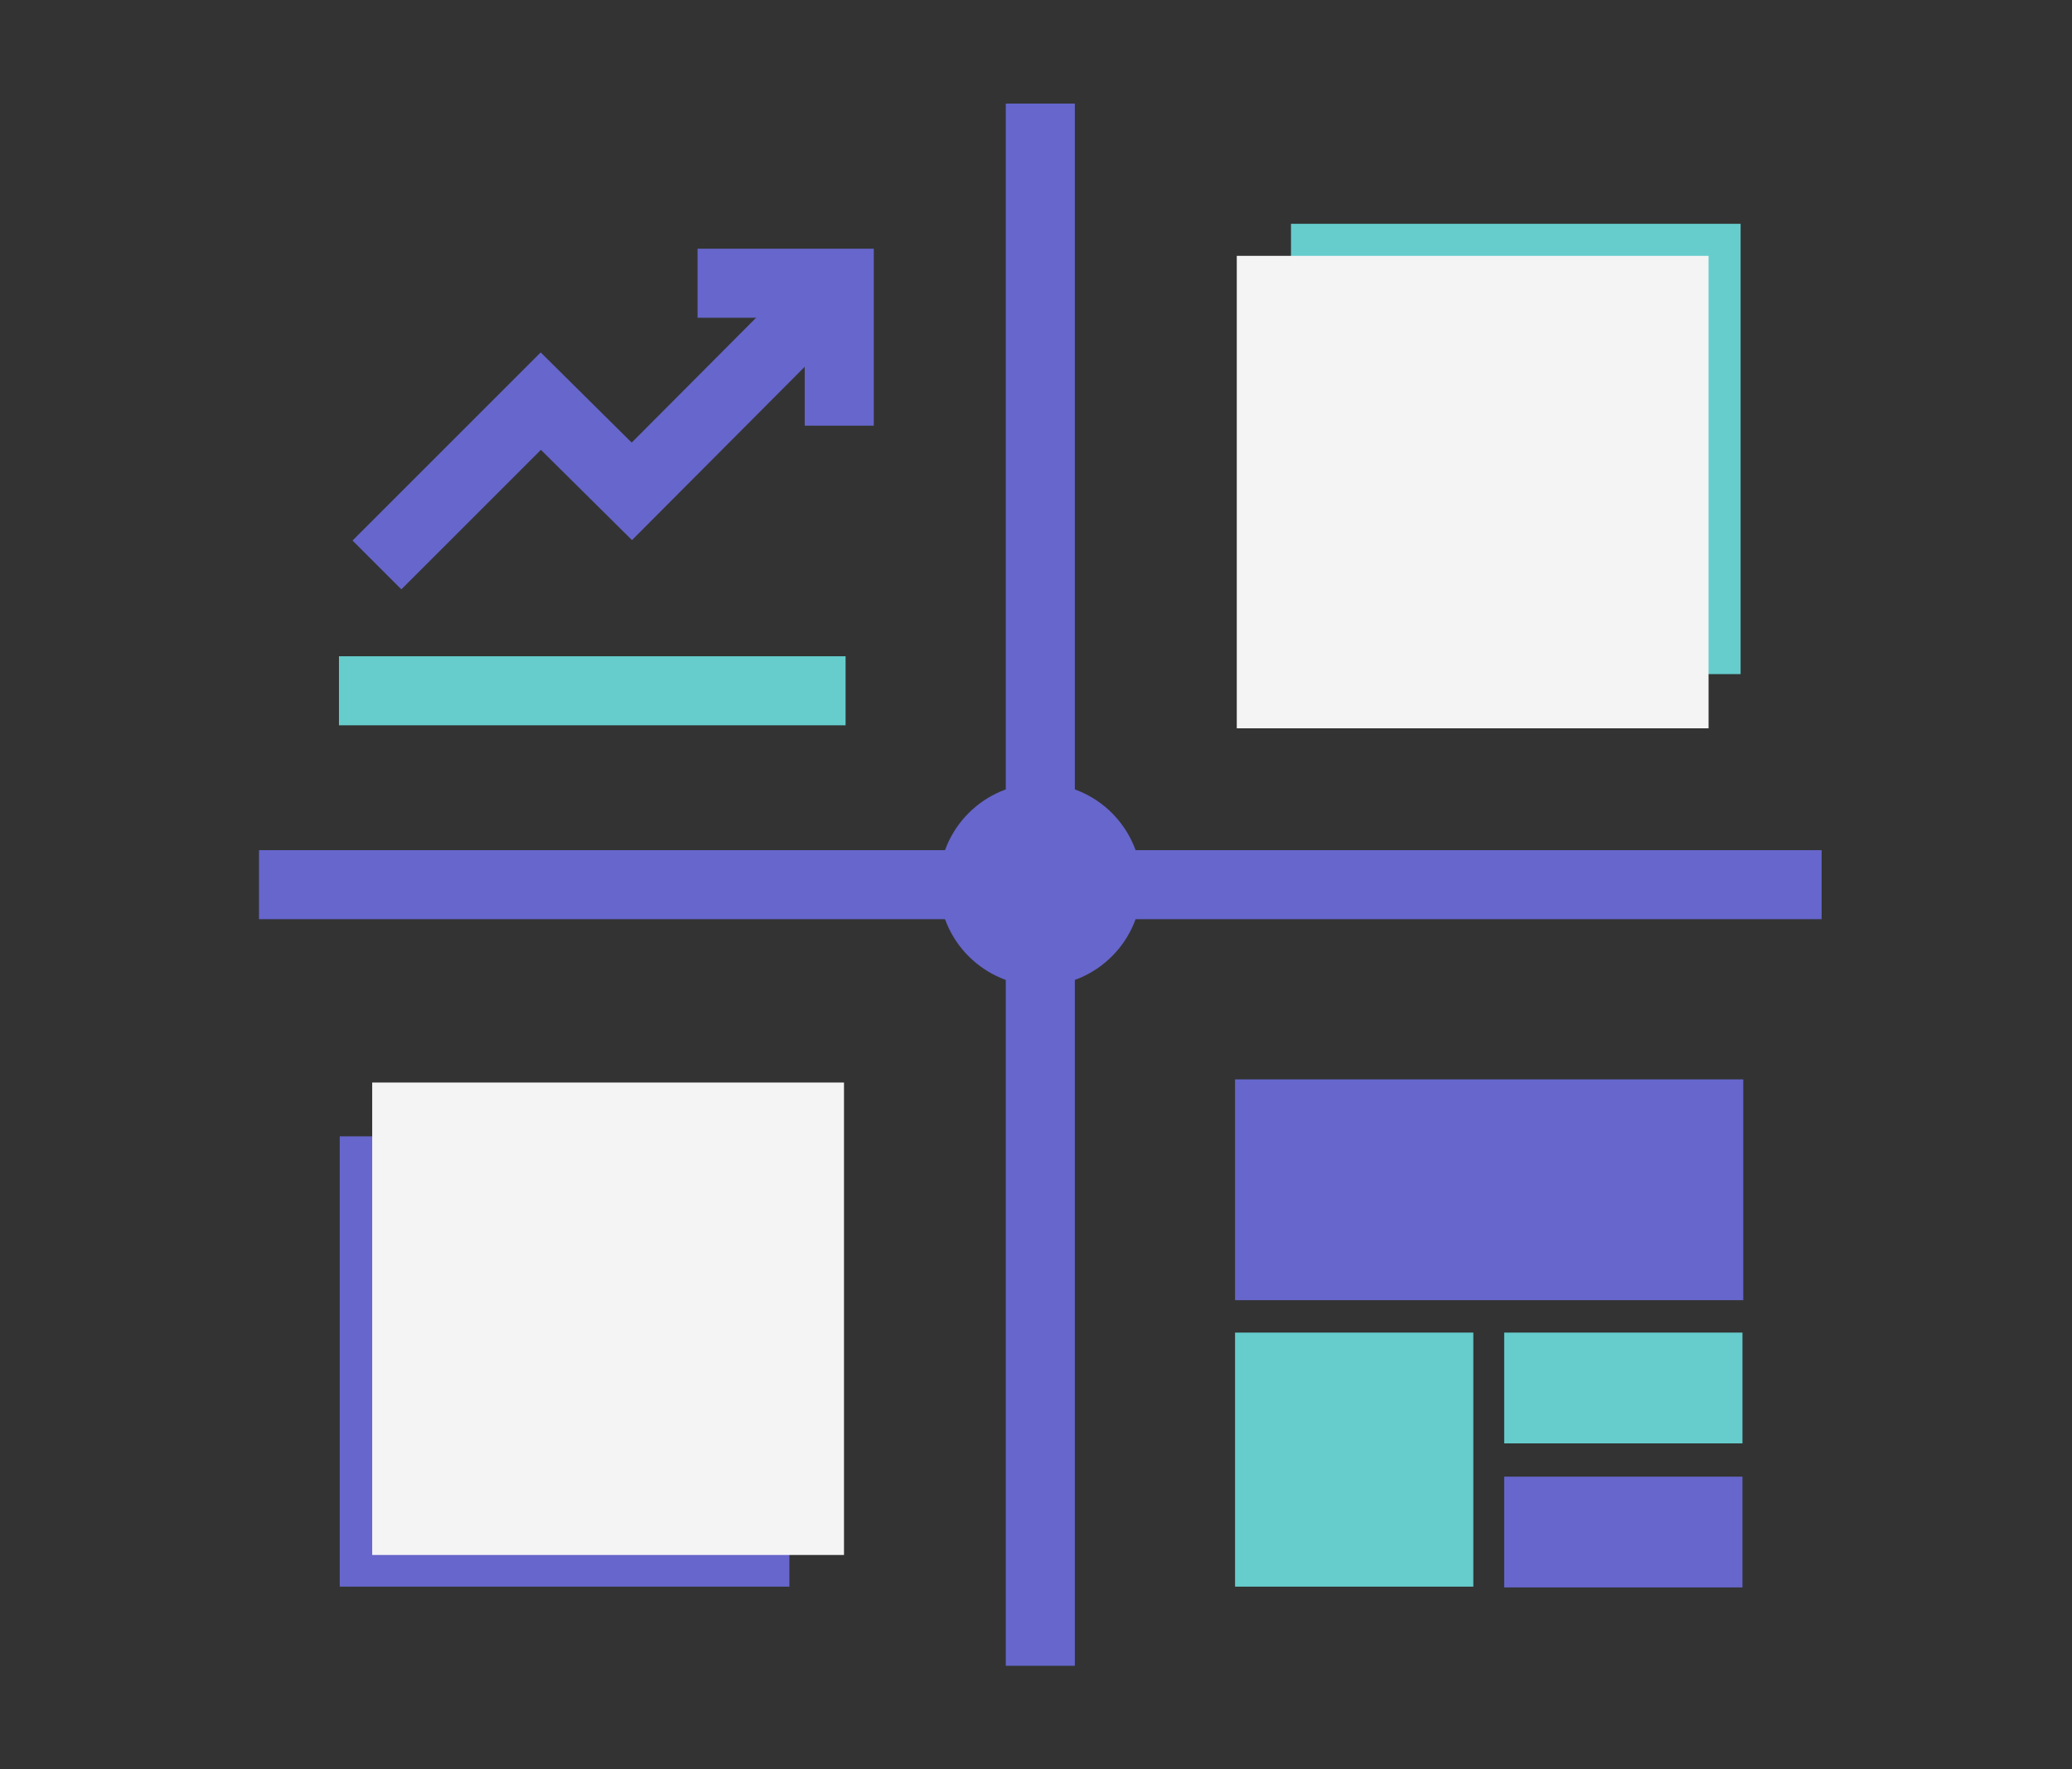 <svg width="240" height="205" viewBox="0 0 240 205" fill="none" xmlns="http://www.w3.org/2000/svg">
<rect x="0" y="0" width="240" height="205" fill="#333333" stroke="none"/>
<path d="M91.434 131.658H39.352V183.831H91.434V131.658Z" fill="#6666CC"/>
<path d="M97.76 125.423H43.112V180.163H97.76V125.423Z" fill="#F4F4F4"/>
<path d="M149.535 78.103H201.616V25.93L149.535 25.93V78.103Z" fill="#66CCCC"/>
<path d="M143.256 84.383H197.904V29.643L143.256 29.643V84.383Z" fill="#F4F4F4"/>
<path d="M120.5 114.237C126.982 114.237 132.236 108.982 132.236 102.5C132.236 96.018 126.982 90.764 120.5 90.764C114.018 90.764 108.763 96.018 108.763 102.5C108.763 108.982 114.018 114.237 120.5 114.237Z" fill="#6666CC"/>
<path d="M211 102.5H30" stroke="#6666CC" stroke-width="8" stroke-miterlimit="10"/>
<path d="M120.5 193V12" stroke="#6666CC" stroke-width="8" stroke-miterlimit="10"/>
<path d="M201.922 125.057H143.056V150.639H201.922V125.057Z" fill="#6666CC"/>
<path d="M170.655 154.397H143.056V183.831H170.655V154.397Z" fill="#66CCCC"/>
<path d="M201.831 171.086H174.231V183.923H201.831V171.086Z" fill="#6666CC"/>
<path d="M201.831 154.397H174.231V167.234H201.831V154.397Z" fill="#66CCCC"/>
<path d="M43.662 65.457L62.642 46.477L73.187 56.929L97.21 32.815" stroke="#6666CC" stroke-width="8" stroke-miterlimit="10"/>
<path d="M80.797 32.815H97.21V49.319" stroke="#6666CC" stroke-width="8" stroke-miterlimit="10"/>
<path d="M39.261 80.035H97.944" stroke="#66CCCC" stroke-width="8" stroke-miterlimit="10"/>
</svg>
